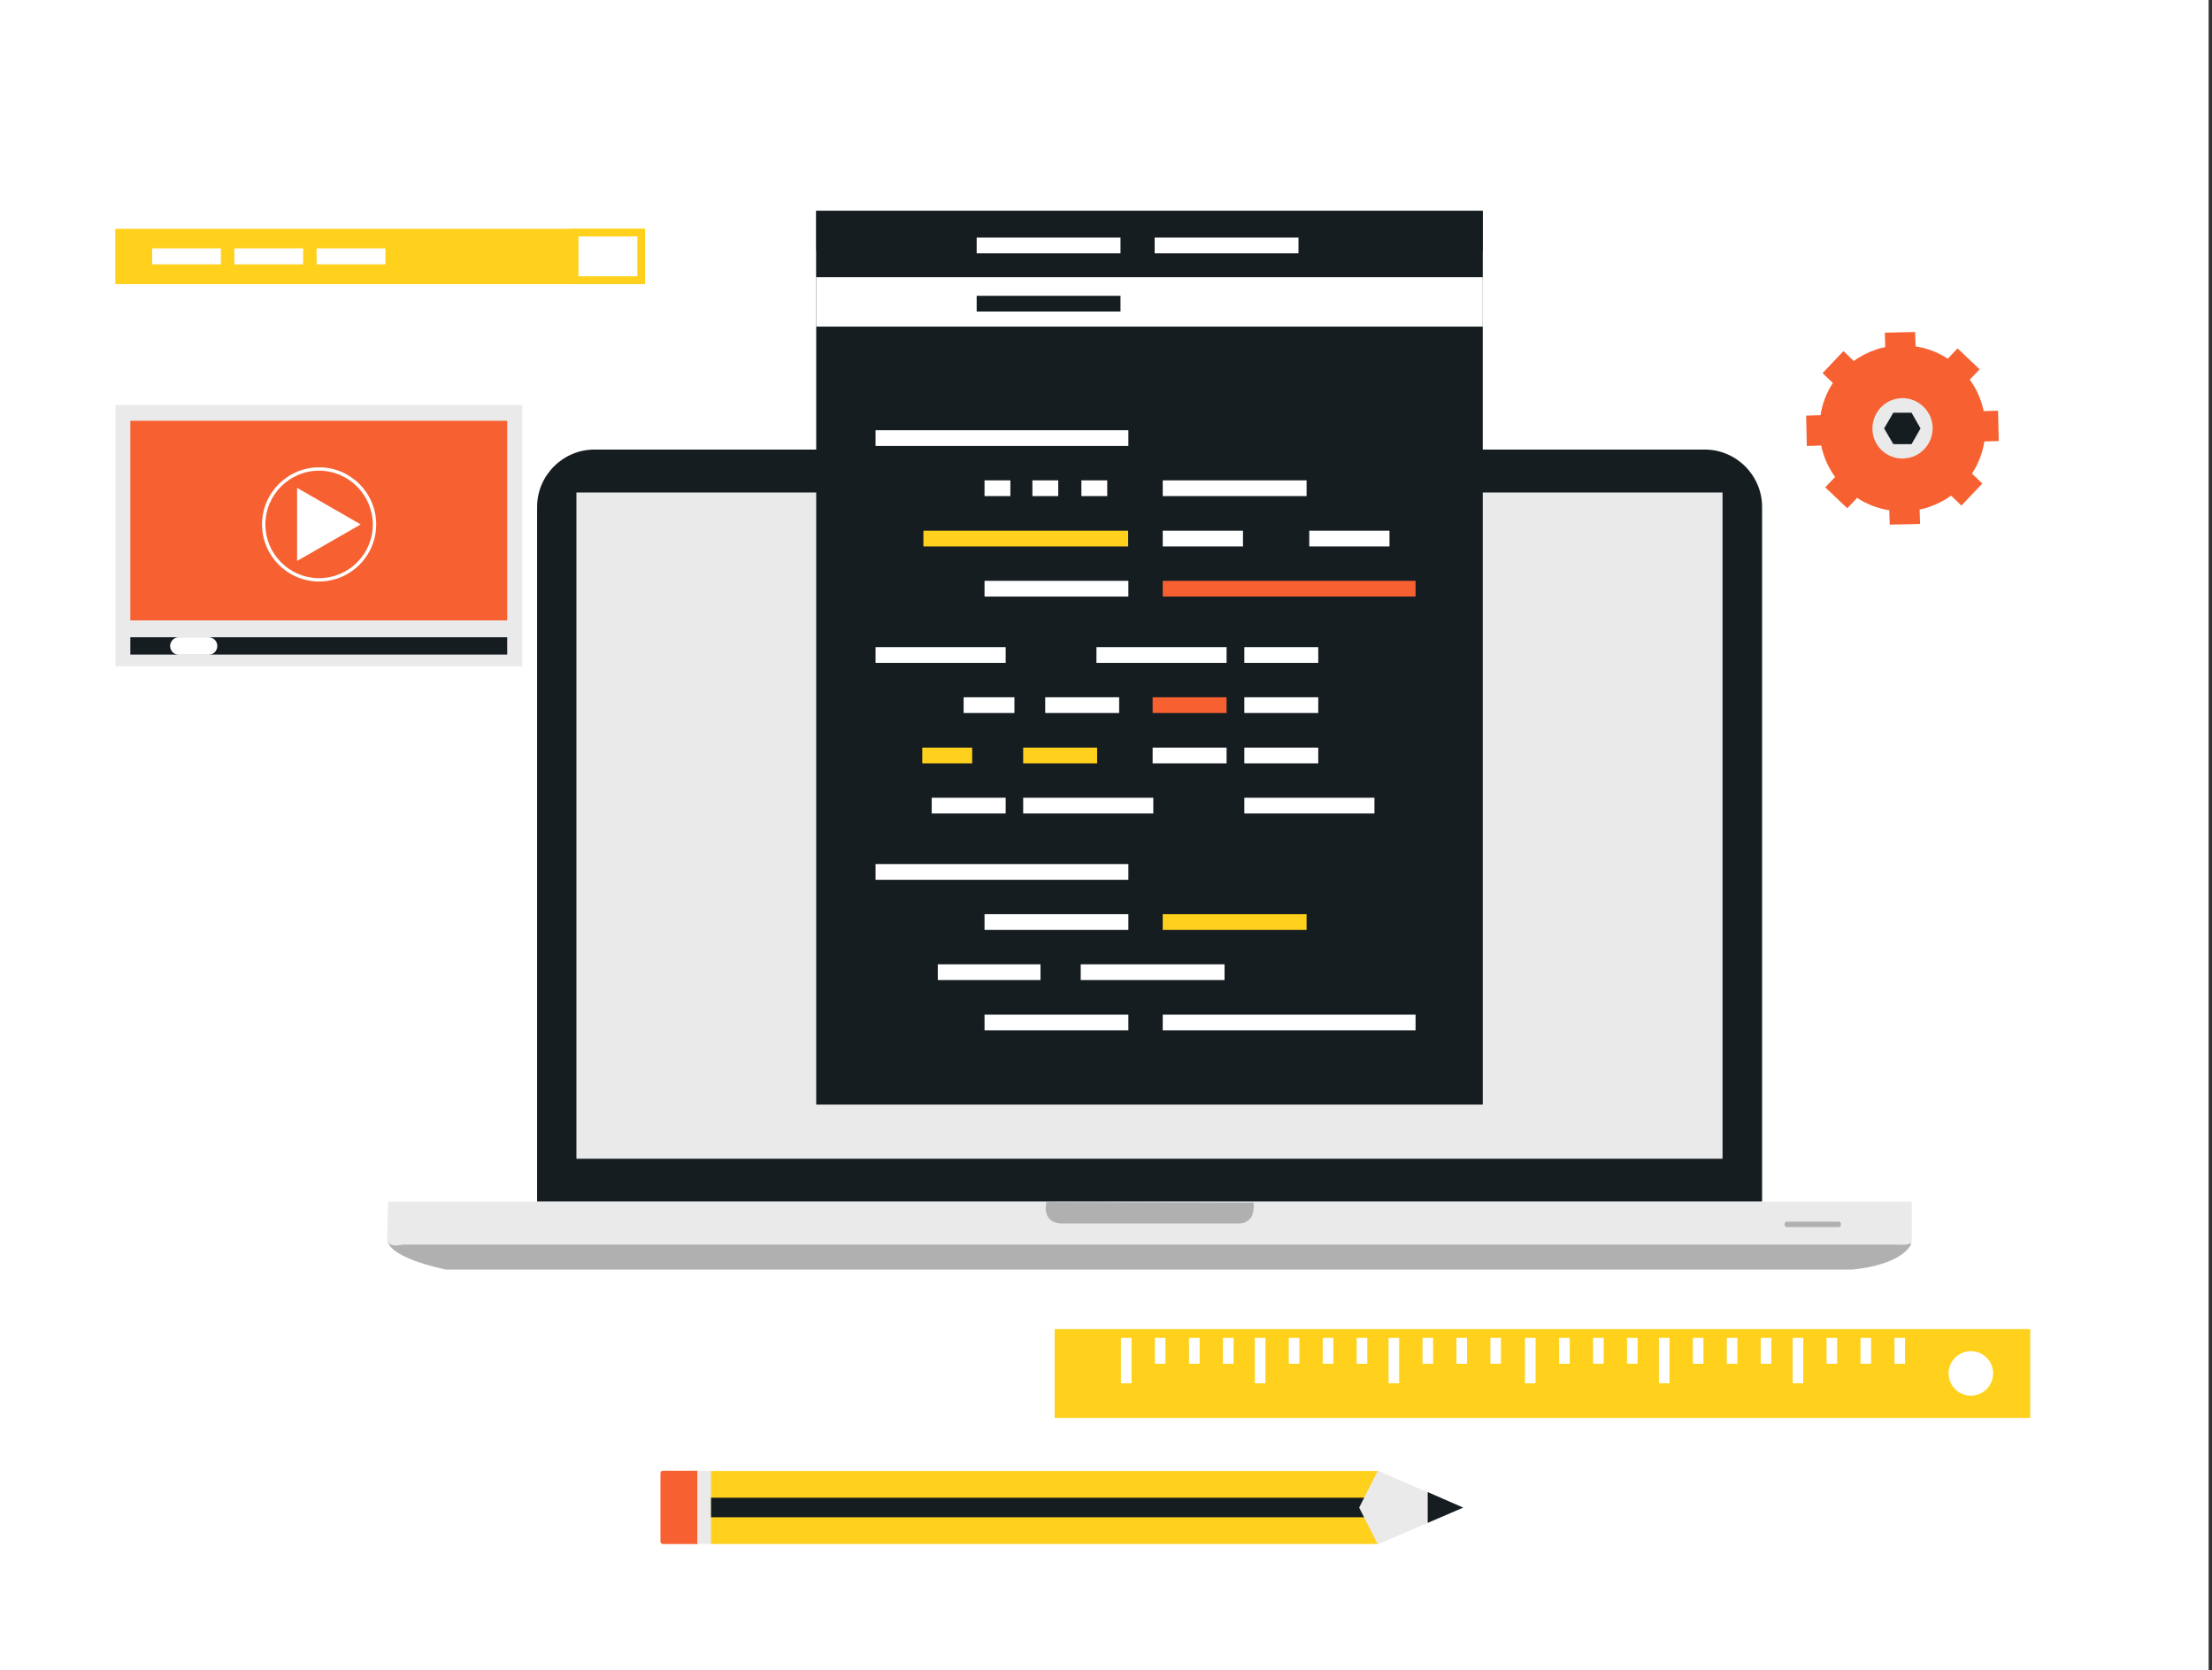 <?xml version="1.0" encoding="utf-8"?>
<!-- Generator: Adobe Illustrator 19.2.0, SVG Export Plug-In . SVG Version: 6.00 Build 0)  -->
<svg version="1.1" id="Layer_1" xmlns="http://www.w3.org/2000/svg" xmlns:xlink="http://www.w3.org/1999/xlink" x="0px" y="0px"
	 viewBox="0 0 984.3 743.1" style="enable-background:new 0 0 984.3 743.1;" xml:space="preserve">
<rect x="0" y="0" width="984.3" height="743.1" fill="#333333" stroke="none"/>
<style type="text/css">
	.st0{fill:#FFFFFF;}
	.st1{fill:#EAEAEA;}
	.st2{fill:#F76031;}
	.st3{fill:#161D21;}
	.st4{fill-rule:evenodd;clip-rule:evenodd;fill:#FFD11D;}
	.st5{fill:#FFD11D;}
	.st6{fill-rule:evenodd;clip-rule:evenodd;fill:#FFFFFF;}
	.st7{fill:#FFFFFF;stroke:#FFFFFF;stroke-miterlimit:10;}
	.st8{fill:#B0B0B0;}
	.st9{fill:url(#SVGID_1_);}
</style>
<g>
	<rect class="st0" width="982.8" height="743.1"/>
</g>
<g>
	<g>
		<circle class="st1" cx="846.5" cy="190.6" r="15.4"/>
		<g>
			<g>
				<path class="st2" d="M882.7,182.9c-1.1-5.2-3.2-9.9-6.2-14l4.4-4.6l-9.8-9.3l-4.4,4.6c-4.2-2.8-9.1-4.7-14.3-5.5l-0.2-6.4
					l-13.5,0.3l0.2,6.4c-1.4,0.3-2.7,0.6-4,1.1c-3.6,1.2-7,2.9-10,5.1l-4.6-4.4L811,166l4.6,4.4c-2.8,4.2-4.7,9.1-5.5,14.3l-6.4,0.2
					l0.3,13.5l6.4-0.2c1.1,5.2,3.2,9.9,6.2,14l-4.4,4.6l9.8,9.3l4.4-4.6c4.2,2.8,9.1,4.7,14.3,5.5l0.2,6.4l13.5-0.3l-0.2-6.4
					c1.4-0.3,2.7-0.6,4-1.1c3.6-1.2,7-2.9,10-5.1l4.6,4.4l9.3-9.8l-4.6-4.4c2.8-4.3,4.7-9.1,5.5-14.3l6.4-0.2l-0.3-13.5L882.7,182.9
					z M860,190.2c0.1,6-3.7,11.3-9.2,13.1c-1.2,0.4-2.5,0.6-3.9,0.7c-7.4,0.2-13.6-5.7-13.7-13.1c-0.1-6,3.7-11.3,9.2-13.1
					c1.2-0.4,2.5-0.6,3.9-0.7C853.6,177,859.8,182.8,860,190.2z"/>
				<polygon class="st3" points="842.5,197.6 838.4,190.6 842.5,183.6 850.6,183.6 854.6,190.6 850.6,197.6 				"/>
			</g>
		</g>
	</g>
	<g>
		<g>
			<polygon class="st4" points="53,103.5 53,103.7 53,103.7 53,106.1 53,109.1 53,109.1 53,109.8 53,109.8 53,117 53,117 53,117.6 
				53,117.6 53,121 53,121 53,121.9 53,121.9 53,124.3 53,124.7 285.3,124.7 285.3,103.5 			"/>
			<path class="st5" d="M287,126.4H51.3v-24.6H287V126.4z M54.7,122.9h228.9v-17.7H54.7L54.7,122.9z"/>
		</g>
		<g>
			<rect x="255.7" y="103.5" class="st6" width="29.6" height="21.1"/>
			<path class="st5" d="M287,126.4h-33v-24.6h33V126.4z M257.4,122.9h26.2v-17.7h-26.2V122.9z"/>
		</g>
		<rect x="140.9" y="110.5" class="st6" width="30.6" height="7.1"/>
		<rect x="104.3" y="110.5" class="st6" width="30.6" height="7.1"/>
		<rect x="67.7" y="110.5" class="st6" width="30.6" height="7.1"/>
	</g>
	<g>
		<g>
			<path class="st1" d="M232.4,296.4h-181V180.2h181V296.4z"/>
		</g>
		<g>
			<rect x="58" y="187.2" class="st2" width="167.7" height="88.8"/>
		</g>
		<g>
			<rect x="58" y="283.5" class="st3" width="167.7" height="7.7"/>
		</g>
		<g>
			<g>
				<path class="st0" d="M142,258.7c-14,0-25.4-11.4-25.4-25.4c0-14,11.4-25.4,25.4-25.4c14,0,25.4,11.4,25.4,25.4
					C167.4,247.3,156,258.7,142,258.7z M142,209.4c-13.2,0-23.9,10.7-23.9,23.9c0,13.2,10.7,23.9,23.9,23.9
					c13.2,0,23.9-10.7,23.9-23.9C165.8,220.1,155.1,209.4,142,209.4z"/>
			</g>
			<polygon class="st7" points="159.5,233.3 146.1,241 132.7,248.7 132.7,233.3 132.7,217.9 146.1,225.6 			"/>
		</g>
		<path class="st0" d="M96.7,287.4c0,2.1-1.7,3.9-3.9,3.9H79.6c-2.1,0-3.9-1.7-3.9-3.9l0,0c0-2.1,1.7-3.9,3.9-3.9h13.2
			C94.9,283.5,96.7,285.2,96.7,287.4L96.7,287.4z"/>
	</g>
	<g>
		<g>
			<g>
				<g>
					<path class="st8" d="M172.6,550.4c0,0-4.2,7.8,25.7,14.4H824c0,0,20.9-1.3,26.4-11.2l0-5.4L172.6,550.4z"/>
					<path class="st1" d="M172.7,534.6h678V552c0,0,1,2.3-7,1.7H179.1c0,0-6.2,1.8-6.8-2.3L172.7,534.6z"/>
					<path class="st8" d="M819.2,544.7c0,0.7-0.4,1.2-1,1.2h-23.1c-0.6,0-1-0.5-1-1.2l0,0c0-0.7,0.4-1.2,1-1.2h23.1
						C818.8,543.5,819.2,544,819.2,544.7L819.2,544.7z"/>
				</g>
				<path class="st8" d="M465.7,534.7c0,0-2.6,8.7,6.1,9.6h78.7c0,0,8.4,1.1,7.3-9.3L465.7,534.7z"/>
				<g>
					<linearGradient id="SVGID_1_" gradientUnits="userSpaceOnUse" x1="557.263" y1="535.173" x2="557.263" y2="534.967">
						<stop  offset="2.439020e-02" style="stop-color:#5F6767"/>
						<stop  offset="0.476" style="stop-color:#676B6C"/>
						<stop  offset="0.514" style="stop-color:#717576"/>
						<stop  offset="0.619" style="stop-color:#878A8B"/>
						<stop  offset="0.72" style="stop-color:#949899"/>
						<stop  offset="0.811" style="stop-color:#999C9D"/>
					</linearGradient>
					<path class="st9" d="M557.3,535.2V535h0C557.3,535,557.3,535.1,557.3,535.2z"/>
				</g>
			</g>
		</g>
		<path class="st3" d="M784.1,534.5v-309c0-14-11.5-25.5-25.5-25.5H264.5c-14,0-25.5,11.5-25.5,25.5v309H784.1z"/>
		<rect x="256.5" y="219.1" class="st1" width="510" height="296.4"/>
	</g>
	<g>
		<g>
			<rect x="469.3" y="591.3" class="st5" width="434.1" height="39.5"/>
			<circle class="st0" cx="877" cy="611" r="9.9"/>
		</g>
		<g>
			<g>
				<g>
					<g>
						<rect x="678.6" y="595.2" class="st0" width="4.7" height="20.2"/>
						<rect x="693.8" y="595.2" class="st0" width="4.7" height="11.5"/>
						<rect x="708.9" y="595.2" class="st0" width="4.7" height="11.5"/>
						<rect x="724" y="595.2" class="st0" width="4.7" height="11.5"/>
					</g>
				</g>
				<g>
					<g>
						<rect x="738.2" y="595.2" class="st0" width="4.7" height="20.2"/>
						<rect x="753.3" y="595.2" class="st0" width="4.7" height="11.5"/>
						<rect x="768.4" y="595.2" class="st0" width="4.7" height="11.5"/>
						<rect x="783.5" y="595.2" class="st0" width="4.7" height="11.5"/>
					</g>
				</g>
				<g>
					<g>
						<rect x="797.7" y="595.2" class="st0" width="4.7" height="20.2"/>
						<rect x="812.8" y="595.2" class="st0" width="4.7" height="11.5"/>
						<rect x="827.9" y="595.2" class="st0" width="4.7" height="11.5"/>
						<rect x="843" y="595.2" class="st0" width="4.7" height="11.5"/>
					</g>
				</g>
			</g>
			<g>
				<g>
					<g>
						<rect x="498.8" y="595.2" class="st0" width="4.7" height="20.2"/>
						<rect x="513.9" y="595.2" class="st0" width="4.7" height="11.5"/>
						<rect x="529.1" y="595.2" class="st0" width="4.7" height="11.5"/>
						<rect x="544.2" y="595.2" class="st0" width="4.7" height="11.5"/>
					</g>
				</g>
				<g>
					<g>
						<rect x="558.4" y="595.2" class="st0" width="4.7" height="20.2"/>
						<rect x="573.5" y="595.2" class="st0" width="4.7" height="11.5"/>
						<rect x="588.6" y="595.2" class="st0" width="4.7" height="11.5"/>
						<rect x="603.7" y="595.2" class="st0" width="4.7" height="11.5"/>
					</g>
				</g>
				<g>
					<g>
						<rect x="617.9" y="595.2" class="st0" width="4.7" height="20.2"/>
						<rect x="633" y="595.2" class="st0" width="4.7" height="11.5"/>
						<rect x="648.1" y="595.2" class="st0" width="4.7" height="11.5"/>
						<rect x="663.2" y="595.2" class="st0" width="4.7" height="11.5"/>
					</g>
				</g>
			</g>
		</g>
	</g>
	<g>
		<path class="st2" d="M311.3,685.8c0,0.6-0.4,1.1-1,1.1h-15.4c-0.5,0-1-0.5-1-1.1v-30.4c0-0.6,0.4-1.1,1-1.1h15.4
			c0.5,0,1,0.5,1,1.1V685.8z"/>
		<path class="st1" d="M315.9,654.4h-5.6v32.5h5.6c0.5,0,1-0.5,1-1.1v-30.4C316.9,654.9,316.4,654.4,315.9,654.4z"/>
		<polygon class="st5" points="559.6,654.4 547.3,654.4 385.3,654.4 358.6,654.4 316.4,654.4 316.4,686.9 358.6,686.9 385.3,686.9 
			547.3,686.9 559.6,686.9 613.2,686.9 613.2,654.4 		"/>
		<polygon class="st3" points="559.6,666.3 547.3,666.3 385.3,666.3 358.6,666.3 316.4,666.3 316.4,675 358.6,675 385.3,675 
			547.3,675 559.6,675 613.2,675 613.2,666.3 		"/>
		<polygon class="st1" points="613.1,687 604.8,670.7 613.1,654.3 651.1,670.7 		"/>
		<polygon class="st3" points="635.3,663.8 635.3,677.5 651.1,670.7 		"/>
	</g>
	<g>
		<rect x="363.2" y="93.8" class="st3" width="296.6" height="397.6"/>
		<rect x="363.2" y="111.6" class="st0" width="296.6" height="33.7"/>
		<rect x="363.2" y="93.8" class="st3" width="296.6" height="29.5"/>
		<rect x="389.6" y="191.4" class="st0" width="112.5" height="7"/>
		<rect x="438.1" y="213.7" class="st0" width="11.5" height="7"/>
		<rect x="459.4" y="213.7" class="st0" width="11.5" height="7"/>
		<rect x="481.2" y="213.7" class="st0" width="11.5" height="7"/>
		<rect x="410.9" y="236.1" class="st5" width="91.1" height="7"/>
		<rect x="438.1" y="258.4" class="st0" width="64" height="7"/>
		<rect x="517.4" y="258.4" class="st2" width="112.5" height="7"/>
		<rect x="517.4" y="236.1" class="st0" width="35.7" height="7"/>
		<rect x="582.6" y="236.1" class="st0" width="35.7" height="7"/>
		<rect x="517.4" y="213.7" class="st0" width="64" height="7"/>
		<g>
			<g>
				<rect x="434.6" y="105.7" class="st0" width="64" height="7"/>
			</g>
			<g>
				<rect x="513.8" y="105.7" class="st0" width="64" height="7"/>
			</g>
		</g>
		<g>
			<g>
				<rect x="434.6" y="131.6" class="st3" width="64" height="7"/>
			</g>
		</g>
		<rect x="389.6" y="287.9" class="st0" width="57.9" height="7"/>
		<rect x="428.8" y="310.2" class="st0" width="22.6" height="7"/>
		<rect x="410.4" y="332.6" class="st5" width="22.2" height="7"/>
		<rect x="414.6" y="354.9" class="st0" width="32.9" height="7"/>
		<rect x="455.3" y="354.9" class="st0" width="57.9" height="7"/>
		<rect x="455.3" y="332.6" class="st5" width="32.9" height="7"/>
		<rect x="465.1" y="310.2" class="st0" width="32.9" height="7"/>
		<g>
			<g>
				<rect x="553.7" y="354.9" class="st0" width="57.9" height="7"/>
				<rect x="553.7" y="332.6" class="st0" width="32.9" height="7"/>
				<rect x="553.7" y="310.2" class="st0" width="32.9" height="7"/>
				<rect x="553.7" y="287.9" class="st0" width="32.9" height="7"/>
			</g>
			<g>
				<rect x="487.9" y="287.9" class="st0" width="57.9" height="7"/>
				<rect x="512.9" y="310.2" class="st2" width="32.9" height="7"/>
				<rect x="512.9" y="332.6" class="st0" width="32.9" height="7"/>
			</g>
		</g>
		<rect x="389.6" y="384.4" class="st0" width="112.5" height="7"/>
		<rect x="438.1" y="406.7" class="st0" width="64" height="7"/>
		<rect x="417.3" y="429" class="st0" width="45.7" height="7"/>
		<rect x="438.1" y="451.4" class="st0" width="64" height="7"/>
		<rect x="517.4" y="451.4" class="st0" width="112.5" height="7"/>
		<rect x="480.9" y="429" class="st0" width="64" height="7"/>
		<rect x="517.4" y="406.7" class="st5" width="64" height="7"/>
	</g>
</g>
</svg>
